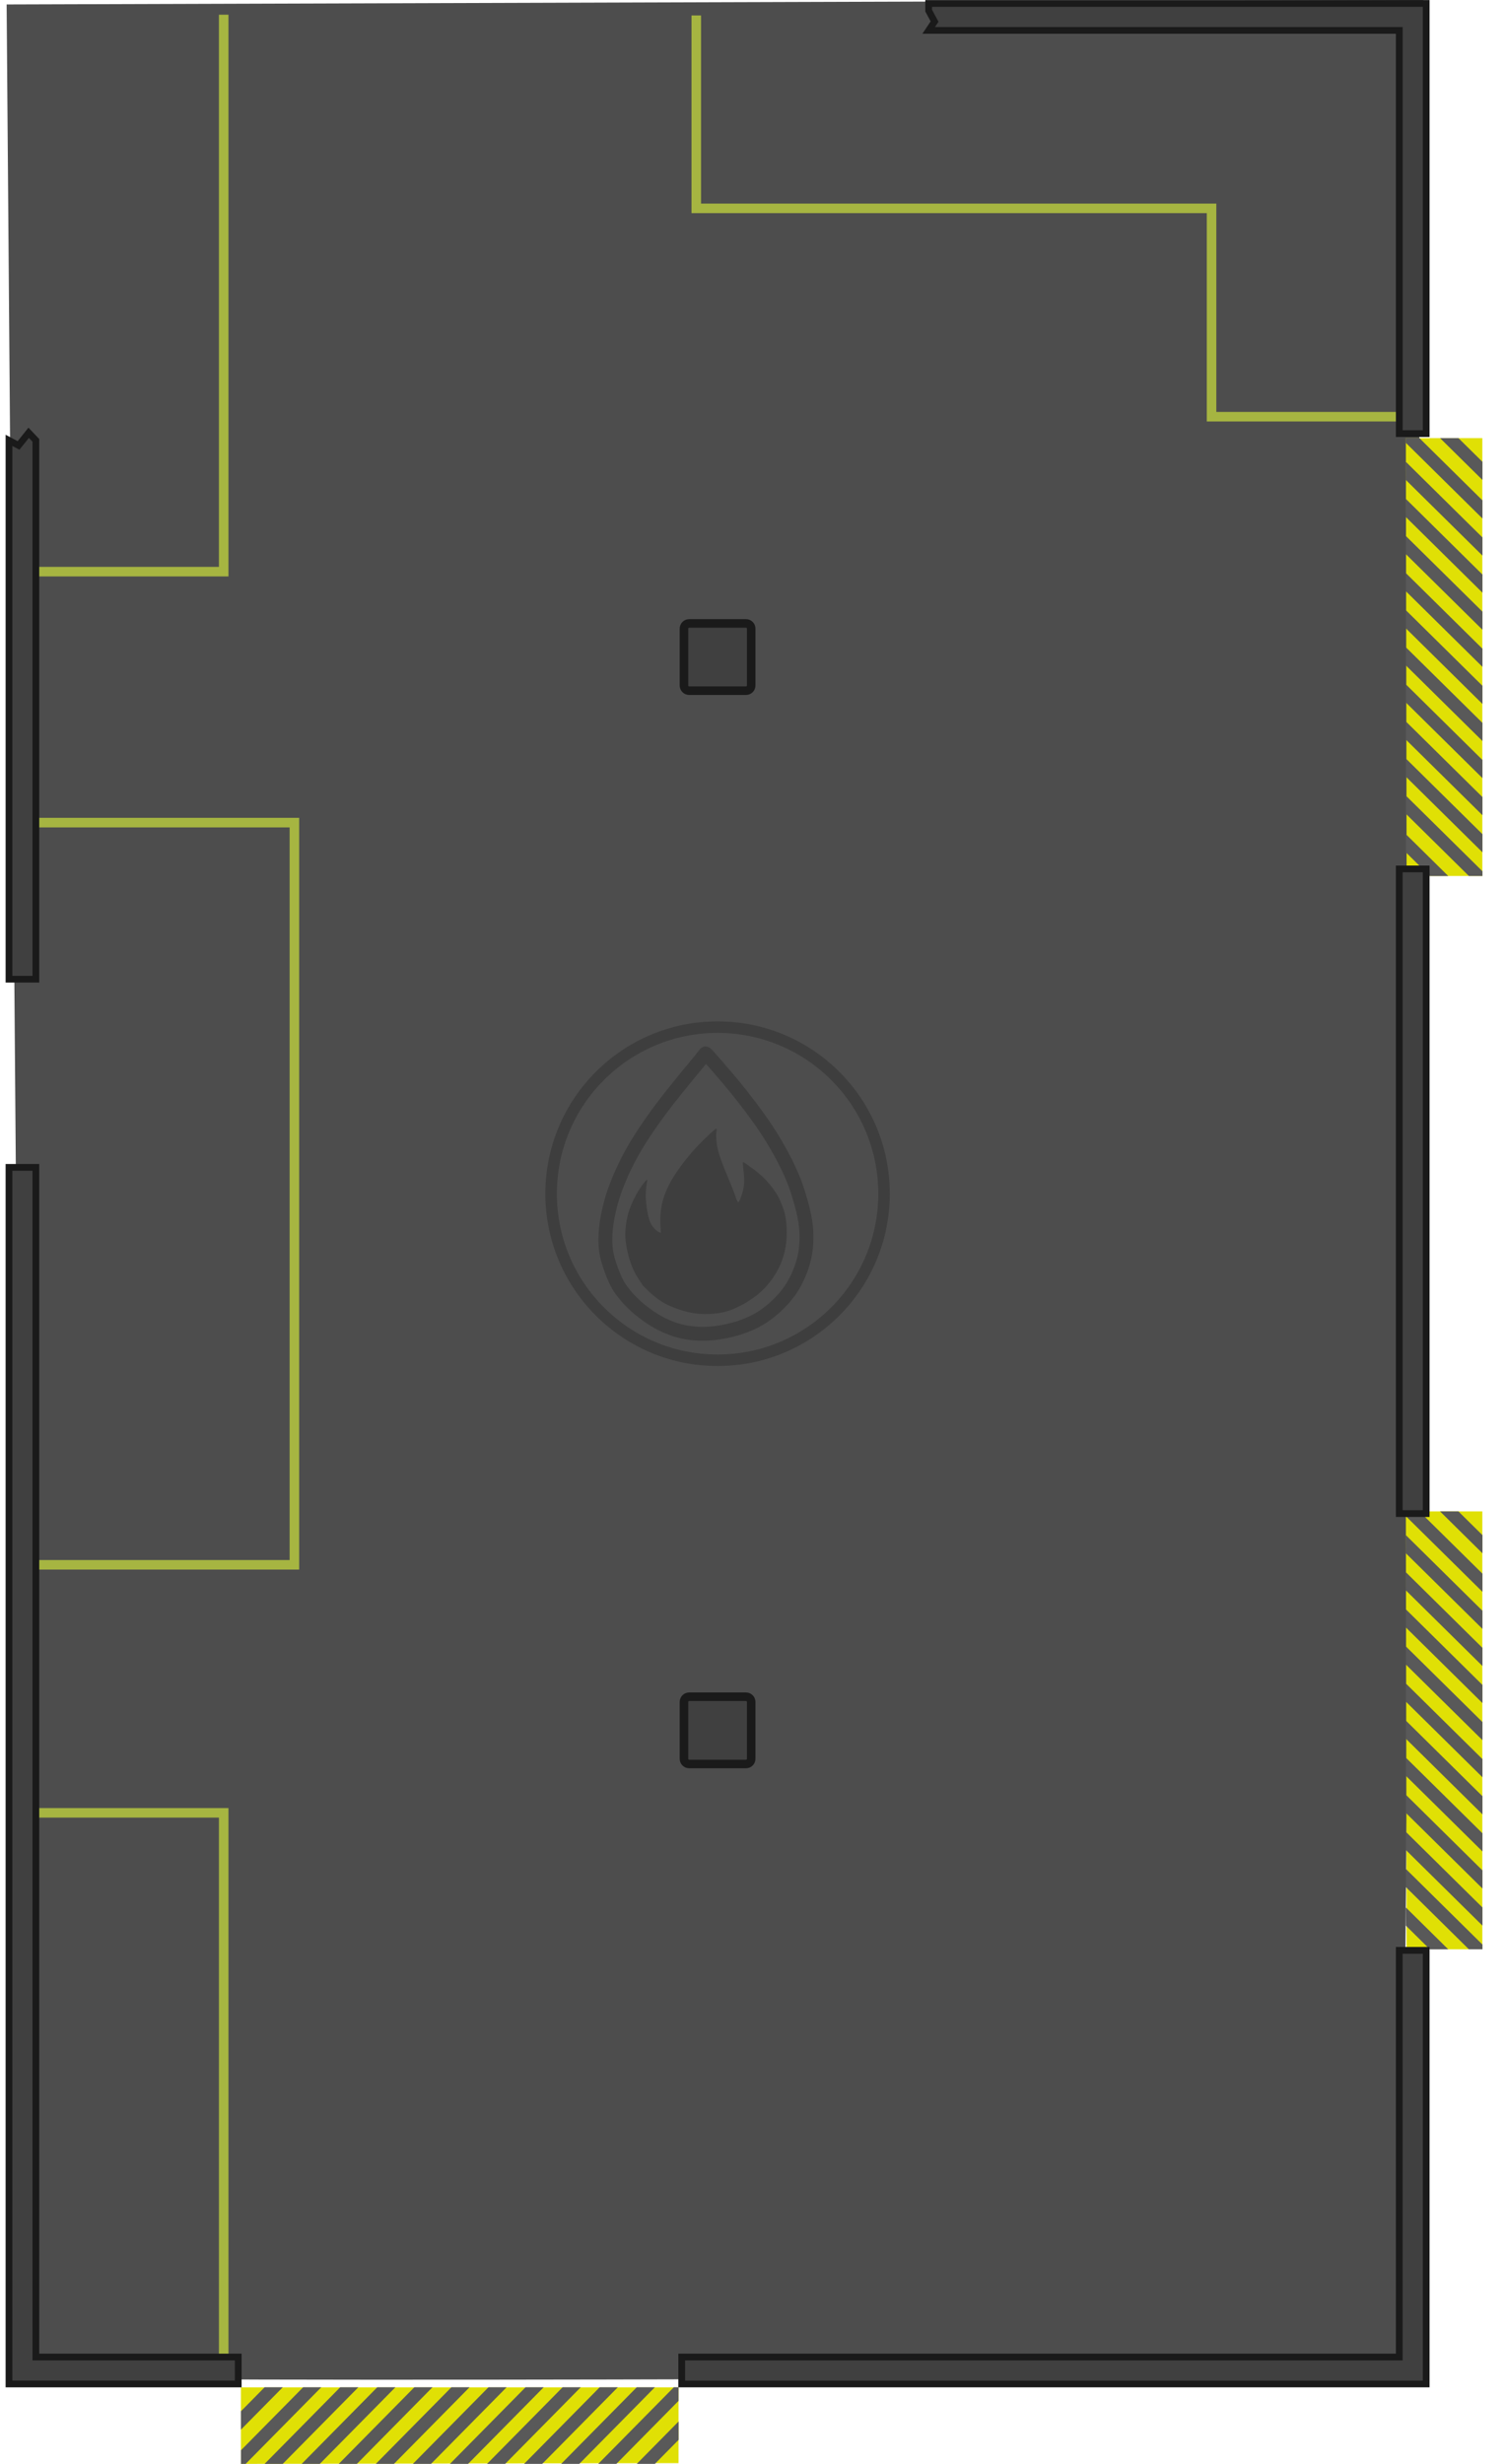 <?xml version="1.0" encoding="UTF-8" standalone="no"?>
<!-- Created with Inkscape (http://www.inkscape.org/) -->

<svg
   width="894.814"
   height="1463.134"
   viewBox="0 0 473.505 774.242"
   version="1.1"
   id="svg1"
   inkscape:version="1.3.2 (091e20e, 2023-11-25, custom)"
   sodipodi:docname="large_warehouse_floor.svg"
   xmlns:inkscape="http://www.inkscape.org/namespaces/inkscape"
   xmlns:sodipodi="http://sodipodi.sourceforge.net/DTD/sodipodi-0.dtd"
   xmlns="http://www.w3.org/2000/svg"
   xmlns:svg="http://www.w3.org/2000/svg">
  <sodipodi:namedview
     id="namedview1"
     pagecolor="#ffffff"
     bordercolor="#000000"
     borderopacity="0.25"
     inkscape:showpageshadow="2"
     inkscape:pageopacity="0.0"
     inkscape:pagecheckerboard="0"
     inkscape:deskcolor="#d1d1d1"
     inkscape:document-units="mm"
     inkscape:zoom="2.0283687"
     inkscape:cx="188.57518"
     inkscape:cy="189.06819"
     inkscape:window-width="1920"
     inkscape:window-height="1001"
     inkscape:window-x="-9"
     inkscape:window-y="-9"
     inkscape:window-maximized="1"
     inkscape:current-layer="g1" />
  <defs
     id="defs1">
    <inkscape:path-effect
       effect="bspline"
       id="path-effect437-3-8-4-4"
       is_visible="true"
       lpeversion="1"
       weight="33.333"
       steps="2"
       helper_size="0"
       apply_no_weight="true"
       apply_with_weight="true"
       only_selected="false"
       uniform="false" />
    <inkscape:path-effect
       effect="bspline"
       id="path-effect433-7-2-6-9"
       is_visible="true"
       lpeversion="1"
       weight="33.333"
       steps="2"
       helper_size="0"
       apply_no_weight="true"
       apply_with_weight="true"
       only_selected="false"
       uniform="false" />
    <inkscape:path-effect
       effect="bspline"
       id="path-effect437-3-8-4-4-6"
       is_visible="true"
       lpeversion="1"
       weight="33.333"
       steps="2"
       helper_size="0"
       apply_no_weight="true"
       apply_with_weight="true"
       only_selected="false"
       uniform="false" />
    <inkscape:path-effect
       effect="bspline"
       id="path-effect433-7-2-6-9-2"
       is_visible="true"
       lpeversion="1"
       weight="33.333"
       steps="2"
       helper_size="0"
       apply_no_weight="true"
       apply_with_weight="true"
       only_selected="false"
       uniform="false" />
    <inkscape:path-effect
       effect="bspline"
       id="path-effect437-3-8-4-4-8"
       is_visible="true"
       lpeversion="1"
       weight="33.333"
       steps="2"
       helper_size="0"
       apply_no_weight="true"
       apply_with_weight="true"
       only_selected="false"
       uniform="false" />
    <inkscape:path-effect
       effect="bspline"
       id="path-effect433-7-2-6-9-3"
       is_visible="true"
       lpeversion="1"
       weight="33.333"
       steps="2"
       helper_size="0"
       apply_no_weight="true"
       apply_with_weight="true"
       only_selected="false"
       uniform="false" />
  </defs>
  <g
     inkscape:label="Στρώση 1"
     inkscape:groupmode="layer"
     id="layer1"
     transform="translate(2589.085,214.354)" />
  <g
     id="g1"
     transform="translate(2589.085,214.354)">
    <path
       style="fill:#4d4d4d;fill-opacity:1;stroke:none;stroke-width:2.7;stroke-dasharray:none;stroke-opacity:1"
       d="m -2581.109,532.392 c 15.88,2.371 432.678,0 432.678,0 l 6.841,-746.746 -445.408,1.402 z"
       id="path534"
       sodipodi:nodetypes="ccccc" />
    <g
       id="g518-00"
       transform="translate(6468.585,-10236.061)">
      <path
         id="rect61-6-5-0-8-5-4"
         style="fill:#e0e005;stroke-width:2.628;stroke-linecap:round"
         d="m -8844.329,10771.902 v 23.814 l -137.595,0.233 v -24.047 z"
         sodipodi:nodetypes="ccccc" />
      <g
         id="g517-98">
        <path
           d="m -8950.705,10771.868 -23.768,24.081 h 5.701 l 23.768,-24.081 z"
           style="fill:#595959;fill-opacity:1;stroke-width:0.995;stroke-linecap:round"
           id="path1-3-7" />
        <path
           d="m -8939.05,10771.868 -23.768,24.081 h 5.701 l 23.768,-24.081 z"
           style="fill:#595959;fill-opacity:1;stroke-width:0.995;stroke-linecap:round"
           id="path1-3-1-3" />
        <path
           d="m -8845.811,10771.868 -23.769,24.081 h 5.702 l 19.548,-19.806 v -4.275 z"
           style="fill:#595959;fill-opacity:1;stroke-width:0.995;stroke-linecap:round"
           id="path1-29-1" />
        <path
           d="m -8844.312,10782.62 -13.156,13.329 h 5.702 l 7.454,-7.553 z"
           style="fill:#595959;fill-opacity:1;stroke-width:0.995;stroke-linecap:round"
           id="path1-8-9" />
        <path
           d="m -8962.36,10771.869 -19.547,19.804 v 4.276 h 1.48 l 23.769,-24.081 z"
           style="fill:#595959;fill-opacity:1;stroke-width:0.995;stroke-linecap:round"
           id="path1-90-4" />
        <path
           d="m -8974.47,10771.868 -7.454,7.552 v 5.776 l 13.155,-13.328 z"
           style="fill:#595959;fill-opacity:1;stroke-width:0.995;stroke-linecap:round"
           id="path1-16-1" />
        <path
           d="m -8927.395,10771.868 -23.768,24.081 h 5.701 l 23.768,-24.081 z"
           style="fill:#595959;fill-opacity:1;stroke-width:0.995;stroke-linecap:round"
           id="path1-3-16-7" />
        <path
           d="m -8915.74,10771.868 -23.768,24.081 h 5.701 l 23.768,-24.081 z"
           style="fill:#595959;fill-opacity:1;stroke-width:0.995;stroke-linecap:round"
           id="path1-3-16-4-3" />
        <path
           d="m -8904.086,10771.868 -23.768,24.081 h 5.701 l 23.768,-24.081 z"
           style="fill:#595959;fill-opacity:1;stroke-width:0.995;stroke-linecap:round"
           id="path1-3-16-4-6-10" />
        <path
           d="m -8892.431,10771.868 -23.768,24.081 h 5.701 l 23.768,-24.081 z"
           style="fill:#595959;fill-opacity:1;stroke-width:0.995;stroke-linecap:round"
           id="path1-3-16-4-6-1-0" />
        <path
           d="m -8869.121,10771.868 -23.768,24.081 h 5.701 l 23.768,-24.081 z"
           style="fill:#595959;fill-opacity:1;stroke-width:0.995;stroke-linecap:round"
           id="path1-3-16-4-6-1-8-14" />
        <path
           d="m -8880.776,10771.868 -23.768,24.081 h 5.701 l 23.768,-24.081 z"
           style="fill:#595959;fill-opacity:1;stroke-width:0.995;stroke-linecap:round"
           id="path1-3-16-4-6-1-8-1-4" />
        <path
           d="m -8857.467,10771.868 -23.768,24.081 h 5.701 l 23.768,-24.081 z"
           style="fill:#595959;fill-opacity:1;stroke-width:0.995;stroke-linecap:round"
           id="path1-3-16-4-6-1-8-4-92" />
      </g>
    </g>
    <g
       id="g532"
       transform="translate(6063.459,-9866.413)">
      <g
         id="g518-00-0"
         transform="rotate(90,-8093.113,10678.535)">
        <path
           id="rect61-6-5-0-8-5-4-7"
           style="fill:#e0e005;stroke-width:2.628;stroke-linecap:round"
           d="m -8844.329,10771.902 v 23.814 l -137.595,0.233 v -24.047 z"
           sodipodi:nodetypes="ccccc" />
        <g
           id="g517-98-8">
          <path
             d="m -8950.705,10771.868 -23.768,24.081 h 5.701 l 23.768,-24.081 z"
             style="fill:#595959;fill-opacity:1;stroke-width:0.995;stroke-linecap:round"
             id="path1-3-7-2" />
          <path
             d="m -8939.05,10771.868 -23.768,24.081 h 5.701 l 23.768,-24.081 z"
             style="fill:#595959;fill-opacity:1;stroke-width:0.995;stroke-linecap:round"
             id="path1-3-1-3-5" />
          <path
             d="m -8845.811,10771.868 -23.769,24.081 h 5.702 l 19.548,-19.806 v -4.275 z"
             style="fill:#595959;fill-opacity:1;stroke-width:0.995;stroke-linecap:round"
             id="path1-29-1-0" />
          <path
             d="m -8844.312,10782.62 -13.156,13.329 h 5.702 l 7.454,-7.553 z"
             style="fill:#595959;fill-opacity:1;stroke-width:0.995;stroke-linecap:round"
             id="path1-8-9-8" />
          <path
             d="m -8962.36,10771.869 -19.547,19.804 v 4.276 h 1.48 l 23.769,-24.081 z"
             style="fill:#595959;fill-opacity:1;stroke-width:0.995;stroke-linecap:round"
             id="path1-90-4-8" />
          <path
             d="m -8974.47,10771.868 -7.454,7.552 v 5.776 l 13.155,-13.328 z"
             style="fill:#595959;fill-opacity:1;stroke-width:0.995;stroke-linecap:round"
             id="path1-16-1-4" />
          <path
             d="m -8927.395,10771.868 -23.768,24.081 h 5.701 l 23.768,-24.081 z"
             style="fill:#595959;fill-opacity:1;stroke-width:0.995;stroke-linecap:round"
             id="path1-3-16-7-2" />
          <path
             d="m -8915.74,10771.868 -23.768,24.081 h 5.701 l 23.768,-24.081 z"
             style="fill:#595959;fill-opacity:1;stroke-width:0.995;stroke-linecap:round"
             id="path1-3-16-4-3-3" />
          <path
             d="m -8904.086,10771.868 -23.768,24.081 h 5.701 l 23.768,-24.081 z"
             style="fill:#595959;fill-opacity:1;stroke-width:0.995;stroke-linecap:round"
             id="path1-3-16-4-6-10-6" />
          <path
             d="m -8892.431,10771.868 -23.768,24.081 h 5.701 l 23.768,-24.081 z"
             style="fill:#595959;fill-opacity:1;stroke-width:0.995;stroke-linecap:round"
             id="path1-3-16-4-6-1-0-4" />
          <path
             d="m -8869.121,10771.868 -23.768,24.081 h 5.701 l 23.768,-24.081 z"
             style="fill:#595959;fill-opacity:1;stroke-width:0.995;stroke-linecap:round"
             id="path1-3-16-4-6-1-8-14-0" />
          <path
             d="m -8880.776,10771.868 -23.768,24.081 h 5.701 l 23.768,-24.081 z"
             style="fill:#595959;fill-opacity:1;stroke-width:0.995;stroke-linecap:round"
             id="path1-3-16-4-6-1-8-1-4-7" />
          <path
             d="m -8857.467,10771.868 -23.768,24.081 h 5.701 l 23.768,-24.081 z"
             style="fill:#595959;fill-opacity:1;stroke-width:0.995;stroke-linecap:round"
             id="path1-3-16-4-6-1-8-4-92-1" />
        </g>
      </g>
      <g
         id="g518-00-0-3"
         transform="rotate(90,-8261.749,10847.171)">
        <path
           id="rect61-6-5-0-8-5-4-7-1"
           style="fill:#e0e005;stroke-width:2.628;stroke-linecap:round"
           d="m -8844.329,10771.902 v 23.814 l -137.595,0.233 v -24.047 z"
           sodipodi:nodetypes="ccccc" />
        <g
           id="g517-98-8-2">
          <path
             d="m -8950.705,10771.868 -23.768,24.081 h 5.701 l 23.768,-24.081 z"
             style="fill:#595959;fill-opacity:1;stroke-width:0.995;stroke-linecap:round"
             id="path1-3-7-2-8" />
          <path
             d="m -8939.05,10771.868 -23.768,24.081 h 5.701 l 23.768,-24.081 z"
             style="fill:#595959;fill-opacity:1;stroke-width:0.995;stroke-linecap:round"
             id="path1-3-1-3-5-5" />
          <path
             d="m -8845.811,10771.868 -23.769,24.081 h 5.702 l 19.548,-19.806 v -4.275 z"
             style="fill:#595959;fill-opacity:1;stroke-width:0.995;stroke-linecap:round"
             id="path1-29-1-0-4" />
          <path
             d="m -8844.312,10782.62 -13.156,13.329 h 5.702 l 7.454,-7.553 z"
             style="fill:#595959;fill-opacity:1;stroke-width:0.995;stroke-linecap:round"
             id="path1-8-9-8-7" />
          <path
             d="m -8962.36,10771.869 -19.547,19.804 v 4.276 h 1.48 l 23.769,-24.081 z"
             style="fill:#595959;fill-opacity:1;stroke-width:0.995;stroke-linecap:round"
             id="path1-90-4-8-8" />
          <path
             d="m -8974.47,10771.868 -7.454,7.552 v 5.776 l 13.155,-13.328 z"
             style="fill:#595959;fill-opacity:1;stroke-width:0.995;stroke-linecap:round"
             id="path1-16-1-4-8" />
          <path
             d="m -8927.395,10771.868 -23.768,24.081 h 5.701 l 23.768,-24.081 z"
             style="fill:#595959;fill-opacity:1;stroke-width:0.995;stroke-linecap:round"
             id="path1-3-16-7-2-6" />
          <path
             d="m -8915.74,10771.868 -23.768,24.081 h 5.701 l 23.768,-24.081 z"
             style="fill:#595959;fill-opacity:1;stroke-width:0.995;stroke-linecap:round"
             id="path1-3-16-4-3-3-8" />
          <path
             d="m -8904.086,10771.868 -23.768,24.081 h 5.701 l 23.768,-24.081 z"
             style="fill:#595959;fill-opacity:1;stroke-width:0.995;stroke-linecap:round"
             id="path1-3-16-4-6-10-6-7" />
          <path
             d="m -8892.431,10771.868 -23.768,24.081 h 5.701 l 23.768,-24.081 z"
             style="fill:#595959;fill-opacity:1;stroke-width:0.995;stroke-linecap:round"
             id="path1-3-16-4-6-1-0-4-3" />
          <path
             d="m -8869.121,10771.868 -23.768,24.081 h 5.701 l 23.768,-24.081 z"
             style="fill:#595959;fill-opacity:1;stroke-width:0.995;stroke-linecap:round"
             id="path1-3-16-4-6-1-8-14-0-1" />
          <path
             d="m -8880.776,10771.868 -23.768,24.081 h 5.701 l 23.768,-24.081 z"
             style="fill:#595959;fill-opacity:1;stroke-width:0.995;stroke-linecap:round"
             id="path1-3-16-4-6-1-8-1-4-7-5" />
          <path
             d="m -8857.467,10771.868 -23.768,24.081 h 5.701 l 23.768,-24.081 z"
             style="fill:#595959;fill-opacity:1;stroke-width:0.995;stroke-linecap:round"
             id="path1-3-16-4-6-1-8-4-92-1-6" />
        </g>
      </g>
    </g>
    <path
       style="fill:none;fill-opacity:1;stroke:#a6b541;stroke-width:3;stroke-dasharray:none;stroke-opacity:1"
       d="m -2580.56,44.142 h 84.036 V 277.365 h -84.036"
       id="path73-0-3-96-6-5-3-6-3-7-7-3-0-1-2-49"
       sodipodi:nodetypes="cccc" />
    <path
       style="fill:none;fill-opacity:1;stroke:#a6b541;stroke-width:3;stroke-dasharray:none;stroke-opacity:1"
       d="m -2580.56,355.304 h 61.811 v 175.014"
       id="path73-0-3-96-6-5-3-6-3-7-7-3-0-1-2-4"
       sodipodi:nodetypes="ccc" />
    <path
       style="fill:none;fill-opacity:1;stroke:#a6b541;stroke-width:3;stroke-dasharray:none;stroke-opacity:1"
       d="m -2580.56,-34.718 h 61.811 V -209.733"
       id="path73-0-3-96-6-5-3-6-3-7-7-3-0-1-2-4-6"
       sodipodi:nodetypes="ccc" />
    <path
       style="fill:none;fill-opacity:1;stroke:#a6b541;stroke-width:3;stroke-linecap:butt;stroke-dasharray:none;stroke-opacity:1"
       d="m -2370.168,-209.494 v 60.617 h 162.011 v 65.466 h 61.135"
       id="path584-3"
       sodipodi:nodetypes="ccccc" />
    <g
       id="g570"
       transform="translate(6725.711,822.749)">
      <path
         id="path62644-8-9-1-5"
         style="fill:#404040;fill-opacity:1;stroke:#1a1a1a;stroke-width:2.117;stroke-linecap:square;stroke-linejoin:miter;stroke-miterlimit:24.5;stroke-dasharray:none;stroke-opacity:1;paint-order:markers fill stroke;stop-color:#000000"
         d="m -9311.973,-287.974 v -382.294 h 8.455 v 373.827 h 63.623 v 8.467 z"
         sodipodi:nodetypes="ccccccc" />
      <path
         id="path62644-8-9-1-1-3-7-6"
         style="fill:#404040;fill-opacity:1;stroke:#1a1a1a;stroke-width:2.117;stroke-linecap:square;stroke-linejoin:miter;stroke-miterlimit:24.5;stroke-dasharray:none;stroke-opacity:1;paint-order:markers fill stroke;stop-color:#000000"
         d="m -8874.852,-764.055 h 8.467 v 202.572 h -8.467 z"
         sodipodi:nodetypes="ccccc" />
      <path
         id="path62644-8-9-1-1-3-7-6-5"
         style="fill:#404040;fill-opacity:1;stroke:#1a1a1a;stroke-width:2.117;stroke-linecap:square;stroke-linejoin:miter;stroke-miterlimit:24.5;stroke-dasharray:none;stroke-opacity:1;paint-order:markers fill stroke;stop-color:#000000"
         d="m -9022.812,-1036.018 h 156.427 v 0 l -3e-4,135.169 h -8.466 v -126.703 h -147.96 l 1.852,-2.774 -1.852,-3.44 z m -280.705,137.289 v 169.335 h -8.455 v -169.335 l 3.005,1.599 3.184,-3.98 z"
         sodipodi:nodetypes="ccccccccccccccccc" />
    </g>
    <g
       id="g545-5"
       transform="translate(7178.545,211.217)">
      <g
         id="g285292-7-9-1-4-3-1"
         transform="translate(-11063.141,-1334.659)">
        <ellipse
           style="fill:none;fill-opacity:1;stroke:#000000;stroke-width:3.619;stroke-linejoin:round;stroke-dasharray:none;stroke-opacity:0.2"
           id="ellipse285286-9-5-1-3-2-1"
           cx="1521.127"
           cy="1284.195"
           rx="52.341"
           ry="52.341" />
      </g>
      <g
         id="g544-3"
         transform="matrix(1.09,0,0,1.09,855.576,1.178)"
         style="stroke-width:4;stroke-dasharray:none">
        <path
           style="fill:none;stroke:#000000;stroke-width:1.223;stroke-linecap:round;stroke-linejoin:round;stroke-miterlimit:10;stroke-dasharray:none;stroke-opacity:0.2"
           d="m 200.71,374.34 c 0.362,0.411 1.086,1.234 1.76,2.039 0.674,0.806 1.299,1.595 1.908,2.407 0.609,0.811 1.201,1.645 1.738,2.505 0.537,0.861 1.02,1.749 1.392,2.505 0.373,0.757 0.636,1.382 0.888,2.127 0.252,0.746 0.493,1.612 0.641,2.33 0.148,0.718 0.203,1.288 0.203,1.908 -1e-5,0.619 -0.055,1.288 -0.236,2.001 -0.181,0.713 -0.488,1.469 -0.844,2.105 -0.356,0.636 -0.762,1.151 -1.25,1.65 -0.488,0.499 -1.058,0.981 -1.688,1.371 -0.63,0.389 -1.321,0.685 -2.034,0.905 -0.713,0.219 -1.447,0.362 -2.089,0.433 -0.641,0.071 -1.19,0.071 -1.683,0.033 -0.493,-0.038 -0.932,-0.115 -1.321,-0.214 -0.389,-0.099 -0.729,-0.219 -1.096,-0.373 -0.367,-0.153 -0.762,-0.34 -1.25,-0.647 -0.488,-0.307 -1.069,-0.735 -1.551,-1.168 -0.482,-0.433 -0.866,-0.872 -1.151,-1.239 -0.285,-0.367 -0.471,-0.663 -0.691,-1.146 -0.219,-0.482 -0.471,-1.151 -0.625,-1.71 -0.154,-0.559 -0.208,-1.009 -0.225,-1.502 -0.016,-0.493 0.005,-1.031 0.104,-1.721 0.099,-0.691 0.274,-1.535 0.559,-2.423 0.285,-0.888 0.68,-1.82 1.075,-2.637 0.395,-0.817 0.789,-1.519 1.283,-2.303 0.493,-0.784 1.085,-1.65 1.754,-2.549 0.669,-0.899 1.414,-1.831 2.045,-2.604 0.63,-0.773 1.146,-1.387 1.464,-1.776 0.318,-0.389 0.439,-0.554 0.499,-0.636 0.06,-0.082 0.06,-0.082 0.422,0.329 z"
           id="path435-5-8-7-14"
           inkscape:original-d="m 200.34856,373.92894 c 0.72376,0.82245 1.44742,1.64478 2.17097,2.46701 0.6251,0.78957 1.25006,1.57899 1.87492,2.36833 0.59221,0.83342 1.18428,1.66671 1.77625,2.4999 0.48256,0.88825 0.96499,1.77636 1.44732,2.66437 0.26326,0.6251 0.5264,1.25006 0.78944,1.87493 0.24133,0.86632 0.48254,1.73249 0.72365,2.59858 0.0549,0.57027 0.10976,1.14042 0.16447,1.71046 -0.0547,0.66896 -0.10954,1.33777 -0.16447,2.0065 -0.3069,0.75667 -0.6139,1.51321 -0.92101,2.26965 -0.40559,0.51545 -0.81127,1.03077 -1.21706,1.54599 -0.57006,0.48256 -1.1402,0.96498 -1.71046,1.44731 -0.69067,0.29616 -1.38142,0.59219 -2.07229,0.88813 -0.73452,0.14265 -1.46913,0.28518 -2.20386,0.42761 -0.54813,1.1e-4 -1.09635,1.1e-4 -1.64468,0 -0.43848,-0.0767 -0.87705,-0.15339 -1.31574,-0.23025 -0.33979,-0.12051 -0.67969,-0.24111 -1.01969,-0.36183 -0.39462,-0.18629 -0.78934,-0.37269 -1.18417,-0.55919 -0.58102,-0.42751 -1.16212,-0.85512 -1.74335,-1.28284 -0.38366,-0.43848 -0.76741,-0.87706 -1.15127,-1.31574 -0.18629,-0.29594 -0.37268,-0.59198 -0.55919,-0.88813 -0.25208,-0.66874 -0.50426,-1.33755 -0.75655,-2.0065 -0.0547,-0.44944 -0.10954,-0.89898 -0.16447,-1.34863 0.022,-0.53716 0.044,-1.07441 0.0658,-1.61178 0.17555,-0.84417 0.35098,-1.68842 0.5263,-2.53279 0.39484,-0.93189 0.78955,-1.86386 1.18416,-2.79595 0.39484,-0.70163 0.78955,-1.40334 1.18417,-2.10518 0.5922,-0.8661 1.18427,-1.73228 1.77624,-2.59858 0.74571,-0.93189 1.49128,-1.86385 2.23676,-2.79594 0.51545,-0.61392 1.03077,-1.22792 1.54599,-1.84204 0.12072,-0.16436 0.24133,-0.32882 0.36183,-0.4934 z"
           inkscape:path-effect="#path-effect437-3-8-4-4-8"
           transform="matrix(3.27,0,0,3.27,-10197.645,-1310.691)" />
        <path
           style="fill:#000000;fill-opacity:0.2;stroke:none;stroke-width:1.223;stroke-linecap:round;stroke-linejoin:round;stroke-miterlimit:10;stroke-dasharray:none"
           d="m 194.81,394.429 c -0.226,-0.331 -0.451,-0.662 -0.652,-1.03 -0.201,-0.368 -0.376,-0.774 -0.53,-1.284 -0.154,-0.51 -0.285,-1.124 -0.34,-1.628 -0.055,-0.504 -0.033,-0.899 0.022,-1.338 0.055,-0.439 0.143,-0.921 0.329,-1.453 0.186,-0.532 0.471,-1.113 0.746,-1.568 0.274,-0.455 0.537,-0.784 0.674,-0.932 0.137,-0.148 0.148,-0.115 0.126,0.038 -0.022,0.153 -0.077,0.428 -0.104,0.757 -0.027,0.329 -0.027,0.713 0.017,1.168 0.044,0.455 0.132,0.981 0.241,1.354 0.11,0.373 0.241,0.592 0.373,0.762 0.132,0.17 0.263,0.291 0.378,0.367 0.115,0.077 0.214,0.11 0.263,0.126 0.049,0.016 0.049,0.016 0.033,-0.186 -0.016,-0.203 -0.049,-0.608 -0.038,-1.069 0.011,-0.461 0.066,-0.976 0.197,-1.491 0.132,-0.515 0.34,-1.031 0.603,-1.535 0.263,-0.504 0.581,-0.998 0.948,-1.502 0.367,-0.504 0.784,-1.02 1.157,-1.442 0.373,-0.422 0.702,-0.751 1.036,-1.075 0.334,-0.323 0.674,-0.641 0.85,-0.778 0.175,-0.137 0.186,-0.093 0.175,0.022 -0.011,0.115 -0.044,0.302 -0.038,0.614 0.005,0.312 0.049,0.751 0.181,1.255 0.132,0.504 0.351,1.075 0.57,1.617 0.219,0.543 0.439,1.058 0.592,1.436 0.153,0.378 0.241,0.619 0.323,0.85 0.082,0.23 0.159,0.45 0.219,0.543 0.06,0.093 0.104,0.06 0.197,-0.143 0.093,-0.203 0.236,-0.576 0.312,-0.954 0.077,-0.378 0.088,-0.762 0.06,-1.173 -0.027,-0.411 -0.093,-0.85 -0.104,-1.053 -0.011,-0.203 0.033,-0.17 0.17,-0.077 0.137,0.093 0.367,0.247 0.691,0.488 0.323,0.241 0.74,0.57 1.118,0.959 0.378,0.389 0.718,0.839 0.93,1.161 0.212,0.322 0.295,0.516 0.378,0.71 0.014,0.029 0.028,0.058 0.035,0.072 0.007,0.015 0.007,0.015 0.013,0.03 0.006,0.016 0.069,0.176 0.152,0.385 0.083,0.21 0.211,0.534 0.291,1.037 0.08,0.504 0.114,1.188 0.08,1.779 -0.033,0.59 -0.132,1.087 -0.27,1.562 -0.138,0.475 -0.315,0.927 -0.64,1.479 -0.326,0.552 -0.8,1.203 -1.457,1.777 -0.657,0.574 -1.495,1.071 -2.191,1.374 -0.695,0.304 -1.247,0.414 -1.832,0.469 -0.585,0.055 -1.203,0.055 -1.821,-0.044 -0.618,-0.099 -1.236,-0.298 -1.705,-0.48 -0.469,-0.182 -0.789,-0.348 -1.088,-0.534 -0.299,-0.187 -0.602,-0.414 -0.863,-0.642 -0.261,-0.229 -0.542,-0.512 -0.81,-0.781 z"
           id="path431-8-1-4-5"
           inkscape:path-effect="#path-effect433-7-2-6-9-3"
           inkscape:original-d="m 194.80966,394.42882 c 0,0 -0.4512,-0.6617 -0.67693,-0.99274 -0.17533,-0.40558 -0.35076,-0.81126 -0.5263,-1.21705 -0.13147,-0.61392 -0.26304,-1.22792 -0.39472,-1.84204 0.022,-0.39462 0.044,-0.78933 0.0658,-1.18416 0.0878,-0.48234 0.17554,-0.96477 0.26315,-1.44731 0.28519,-0.58103 0.57026,-1.16213 0.85523,-1.74336 0.26326,-0.32883 0.5264,-0.65776 0.78944,-0.9868 0.0111,0.033 0.022,0.0659 0.0329,0.0987 -0.0547,0.27423 -0.10954,0.54833 -0.16447,0.82234 1.1e-4,0.38387 1.1e-4,0.76762 0,1.15127 0.0878,0.52641 0.17554,1.0527 0.26315,1.57888 0.13169,0.21941 0.26326,0.43869 0.39472,0.65787 0.13169,0.12072 0.26326,0.24133 0.39472,0.36183 0.0988,0.033 0.19747,0.0659 0.29605,0.0987 2e-5,-10e-6 3e-5,-2e-5 5e-5,-3e-5 -0.0328,-0.40558 -0.0657,-0.81126 -0.0987,-1.21706 0.0549,-0.51523 0.10975,-1.03055 0.16446,-1.54599 0.20844,-0.51523 0.41676,-1.03055 0.62498,-1.54599 0.31808,-0.49331 0.63605,-0.9867 0.95391,-1.48021 0.41677,-0.51523 0.83341,-1.03055 1.24995,-1.54599 0.32905,-0.32883 0.65798,-0.65776 0.9868,-0.9868 0.34002,-0.31787 0.67991,-0.63584 1.0197,-0.95391 0.0111,0.044 0.022,0.0878 0.0329,0.13157 -0.0328,0.18651 -0.0657,0.3729 -0.0987,0.55919 0.044,0.43869 0.0878,0.87726 0.13157,1.31574 0.2194,0.57027 0.43869,1.14041 0.65788,1.71045 0.2194,0.51545 0.43869,1.03077 0.65786,1.546 0.0878,0.24133 0.17554,0.48254 0.26315,0.72365 0.0769,0.21941 0.15361,0.43869 0.23026,0.65787 0.044,-0.0328 0.0878,-0.0657 0.13157,-0.0987 0.14265,-0.37269 0.28519,-0.74547 0.42761,-1.11838 0.0111,-0.38365 0.022,-0.7674 0.0329,-1.15127 -0.0657,-0.43848 -0.13146,-0.87705 -0.19735,-1.31573 0.044,0.033 0.0878,0.0659 0.13157,0.0987 0.23036,0.15361 0.46061,0.30711 0.69076,0.4605 0.41677,0.32905 0.83341,0.65798 1.24995,0.98681 0.34002,0.44966 0.67967,0.89892 1.0197,1.34863 0.0833,0.19431 0.24974,0.5827 0.24974,0.5827 0.0139,0.029 0.0279,0.0579 0.0418,0.0869 1e-5,-10e-6 1e-5,-2e-5 2e-5,-3e-5 0.0123,0.0311 0.0755,0.19111 0.11319,0.28666 0.12789,0.3239 0.25567,0.64776 0.38346,0.97151 0.0331,0.68409 0.0663,1.36865 0.0993,2.05281 -0.0992,0.49676 -0.19855,0.9934 -0.29798,1.48994 -0.17648,0.45262 -0.35307,0.90511 -0.52976,1.3575 -0.47447,0.65129 -0.94904,1.30243 -1.42373,1.95348 -0.83868,0.49677 -1.67745,0.99341 -2.51634,1.48995 -0.55173,0.11047 -1.10355,0.22084 -1.6555,0.33109 -0.61795,1.1e-4 -1.23599,1.1e-4 -1.85415,0 -0.61795,-0.19855 -1.23599,-0.39721 -1.85415,-0.59597 -0.31996,-0.16545 -0.64001,-0.33099 -0.96018,-0.49665 -0.27743,-0.20801 -0.58021,-0.43503 -0.84868,-0.63633 -0.25388,-0.25584 -0.80256,-0.80874 -0.80256,-0.80874 z"
           transform="matrix(3.27,0,0,3.27,-10197.645,-1310.691)"
           sodipodi:nodetypes="ccccccccccccccssccccccccccccccccccccccccsccccccccccccc" />
      </g>
    </g>
    <path
       id="path51406"
       style="fill:#404040;fill-opacity:1;stroke:#1a1a1a;stroke-width:2.69;stroke-linecap:round;stroke-dasharray:none;stroke-opacity:1;paint-order:fill markers stroke;stop-color:#000000"
       d="m -2372.393,318.821 c -0.911,0 -1.645,0.734 -1.645,1.645 v 17.847 c 0,0.911 0.733,1.645 1.645,1.645 h 17.848 c 0.911,0 1.645,-0.734 1.645,-1.645 v -17.847 c 0,-0.911 -0.734,-1.645 -1.645,-1.645 z"
       sodipodi:nodetypes="sssssssss" />
    <path
       id="path51406-1"
       style="fill:#404040;fill-opacity:1;stroke:#1a1a1a;stroke-width:2.69;stroke-linecap:round;stroke-dasharray:none;stroke-opacity:1;paint-order:fill markers stroke;stop-color:#000000"
       d="m -2372.393,-18.452 c -0.911,0 -1.645,0.734 -1.645,1.645 V 1.041 c 0,0.911 0.733,1.645 1.645,1.645 h 17.848 c 0.911,0 1.645,-0.734 1.645,-1.645 V -16.806 c 0,-0.911 -0.734,-1.645 -1.645,-1.645 z"
       sodipodi:nodetypes="sssssssss" />
    <path
       id="path62644-8-9-1-1-3-7-6-3"
       style="fill:#404040;fill-opacity:1;stroke:#1a1a1a;stroke-width:2.117;stroke-linecap:square;stroke-linejoin:miter;stroke-miterlimit:24.5;stroke-dasharray:none;stroke-opacity:1;paint-order:markers fill stroke;stop-color:#000000"
       d="m -2374.747,534.776 v -8.467 h 225.605 V 398.518 h 8.467 v 136.257 z"
       sodipodi:nodetypes="ccccccc" />
  </g>
</svg>
